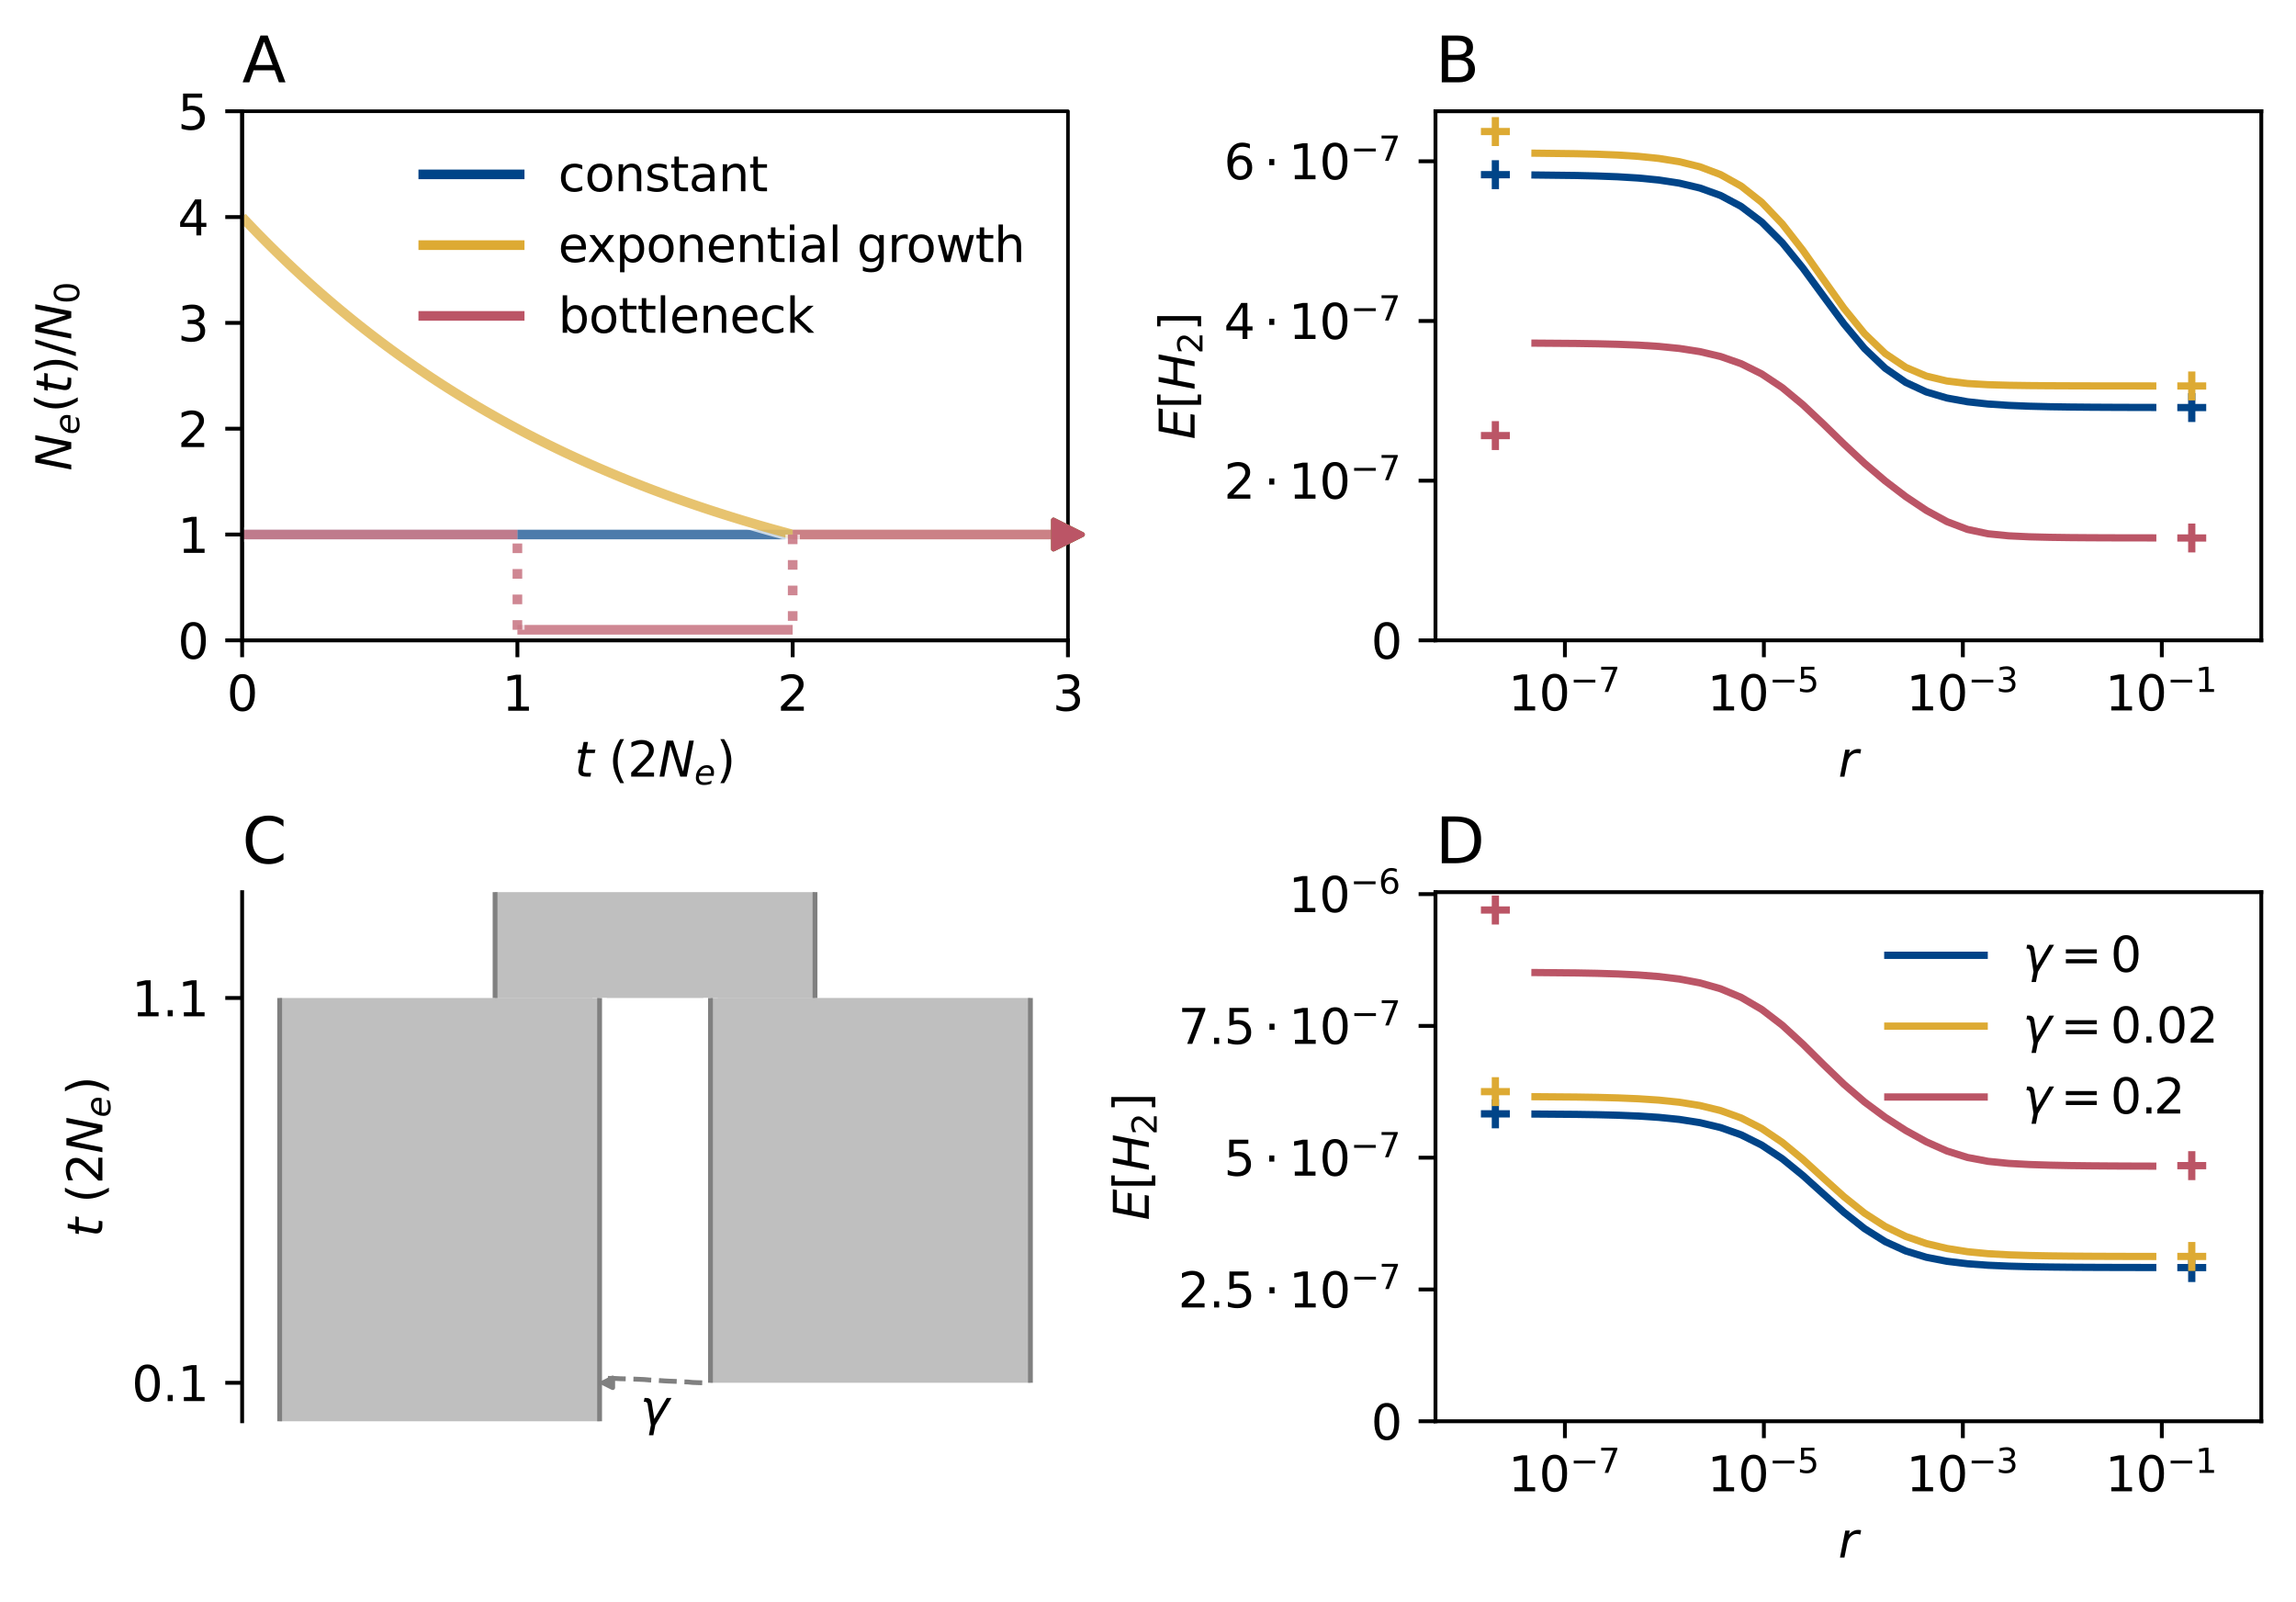 <?xml version="1.0" encoding="utf-8" standalone="no"?>
<!DOCTYPE svg PUBLIC "-//W3C//DTD SVG 1.1//EN"
  "http://www.w3.org/Graphics/SVG/1.1/DTD/svg11.dtd">
<svg xmlns:xlink="http://www.w3.org/1999/xlink" width="476.4pt" height="332.4pt" viewBox="0 0 476.4 332.4" xmlns="http://www.w3.org/2000/svg" version="1.1">
 <defs>
  <style type="text/css">*{stroke-linejoin: round; stroke-linecap: butt}</style>
 </defs>
 <g id="figure_1">
  <g id="patch_1">
   <path d="M 0 332.4 
L 476.4 332.4 
L 476.4 0 
L 0 0 
z
" style="fill: #ffffff"/>
  </g>
  <g id="axes_1">
   <g id="patch_2">
    <path d="M 50.241 132.843 
L 221.59 132.843 
L 221.59 23.078 
L 50.241 23.078 
z
" style="fill: #ffffff; stroke: #000000; stroke-width: 0.75; stroke-linejoin: miter"/>
   </g>
   <g id="matplotlib.axis_1">
    <g id="xtick_1">
     <g id="line2d_1">
      <defs>
       <path id="mab6d7ba34b" d="M 0 0 
L 0 3.5 
" style="stroke: #000000; stroke-width: 0.8"/>
      </defs>
      <g>
       <use xlink:href="#mab6d7ba34b" x="50.241" y="132.843" style="stroke: #000000; stroke-width: 0.8"/>
      </g>
     </g>
     <g id="text_1">
      <!-- 0 -->
      <g transform="translate(47.059 147.442) scale(0.1 -0.1)">
       <defs>
        <path id="DejaVuSans-30" d="M 2034 4250 
Q 1547 4250 1301 3770 
Q 1056 3291 1056 2328 
Q 1056 1369 1301 889 
Q 1547 409 2034 409 
Q 2525 409 2770 889 
Q 3016 1369 3016 2328 
Q 3016 3291 2770 3770 
Q 2525 4250 2034 4250 
z
M 2034 4750 
Q 2819 4750 3233 4129 
Q 3647 3509 3647 2328 
Q 3647 1150 3233 529 
Q 2819 -91 2034 -91 
Q 1250 -91 836 529 
Q 422 1150 422 2328 
Q 422 3509 836 4129 
Q 1250 4750 2034 4750 
z
" transform="scale(0.016)"/>
       </defs>
       <use xlink:href="#DejaVuSans-30"/>
      </g>
     </g>
    </g>
    <g id="xtick_2">
     <g id="line2d_2">
      <g>
       <use xlink:href="#mab6d7ba34b" x="107.357" y="132.843" style="stroke: #000000; stroke-width: 0.8"/>
      </g>
     </g>
     <g id="text_2">
      <!-- 1 -->
      <g transform="translate(104.176 147.442) scale(0.1 -0.1)">
       <defs>
        <path id="DejaVuSans-31" d="M 794 531 
L 1825 531 
L 1825 4091 
L 703 3866 
L 703 4441 
L 1819 4666 
L 2450 4666 
L 2450 531 
L 3481 531 
L 3481 0 
L 794 0 
L 794 531 
z
" transform="scale(0.016)"/>
       </defs>
       <use xlink:href="#DejaVuSans-31"/>
      </g>
     </g>
    </g>
    <g id="xtick_3">
     <g id="line2d_3">
      <g>
       <use xlink:href="#mab6d7ba34b" x="164.474" y="132.843" style="stroke: #000000; stroke-width: 0.8"/>
      </g>
     </g>
     <g id="text_3">
      <!-- 2 -->
      <g transform="translate(161.292 147.442) scale(0.1 -0.1)">
       <defs>
        <path id="DejaVuSans-32" d="M 1228 531 
L 3431 531 
L 3431 0 
L 469 0 
L 469 531 
Q 828 903 1448 1529 
Q 2069 2156 2228 2338 
Q 2531 2678 2651 2914 
Q 2772 3150 2772 3378 
Q 2772 3750 2511 3984 
Q 2250 4219 1831 4219 
Q 1534 4219 1204 4116 
Q 875 4013 500 3803 
L 500 4441 
Q 881 4594 1212 4672 
Q 1544 4750 1819 4750 
Q 2544 4750 2975 4387 
Q 3406 4025 3406 3419 
Q 3406 3131 3298 2873 
Q 3191 2616 2906 2266 
Q 2828 2175 2409 1742 
Q 1991 1309 1228 531 
z
" transform="scale(0.016)"/>
       </defs>
       <use xlink:href="#DejaVuSans-32"/>
      </g>
     </g>
    </g>
    <g id="xtick_4">
     <g id="line2d_4">
      <g>
       <use xlink:href="#mab6d7ba34b" x="221.59" y="132.843" style="stroke: #000000; stroke-width: 0.8"/>
      </g>
     </g>
     <g id="text_4">
      <!-- 3 -->
      <g transform="translate(218.409 147.442) scale(0.1 -0.1)">
       <defs>
        <path id="DejaVuSans-33" d="M 2597 2516 
Q 3050 2419 3304 2112 
Q 3559 1806 3559 1356 
Q 3559 666 3084 287 
Q 2609 -91 1734 -91 
Q 1441 -91 1130 -33 
Q 819 25 488 141 
L 488 750 
Q 750 597 1062 519 
Q 1375 441 1716 441 
Q 2309 441 2620 675 
Q 2931 909 2931 1356 
Q 2931 1769 2642 2001 
Q 2353 2234 1838 2234 
L 1294 2234 
L 1294 2753 
L 1863 2753 
Q 2328 2753 2575 2939 
Q 2822 3125 2822 3475 
Q 2822 3834 2567 4026 
Q 2313 4219 1838 4219 
Q 1578 4219 1281 4162 
Q 984 4106 628 3988 
L 628 4550 
Q 988 4650 1302 4700 
Q 1616 4750 1894 4750 
Q 2613 4750 3031 4423 
Q 3450 4097 3450 3541 
Q 3450 3153 3228 2886 
Q 3006 2619 2597 2516 
z
" transform="scale(0.016)"/>
       </defs>
       <use xlink:href="#DejaVuSans-33"/>
      </g>
     </g>
    </g>
    <g id="text_5">
     <!-- $t$ ($2N_e$) -->
     <g transform="translate(119.215 161.12) scale(0.1 -0.1)">
      <defs>
       <path id="DejaVuSans-Oblique-74" d="M 2706 3500 
L 2619 3053 
L 1472 3053 
L 1100 1153 
Q 1081 1047 1072 975 
Q 1063 903 1063 863 
Q 1063 663 1183 572 
Q 1303 481 1569 481 
L 2150 481 
L 2053 0 
L 1503 0 
Q 991 0 739 200 
Q 488 400 488 806 
Q 488 878 497 964 
Q 506 1050 525 1153 
L 897 3053 
L 409 3053 
L 500 3500 
L 978 3500 
L 1172 4494 
L 1747 4494 
L 1556 3500 
L 2706 3500 
z
" transform="scale(0.016)"/>
       <path id="DejaVuSans-20" transform="scale(0.016)"/>
       <path id="DejaVuSans-28" d="M 1984 4856 
Q 1566 4138 1362 3434 
Q 1159 2731 1159 2009 
Q 1159 1288 1364 580 
Q 1569 -128 1984 -844 
L 1484 -844 
Q 1016 -109 783 600 
Q 550 1309 550 2009 
Q 550 2706 781 3412 
Q 1013 4119 1484 4856 
L 1984 4856 
z
" transform="scale(0.016)"/>
       <path id="DejaVuSans-Oblique-4e" d="M 1081 4666 
L 1931 4666 
L 3219 666 
L 4000 4666 
L 4616 4666 
L 3706 0 
L 2853 0 
L 1569 4025 
L 788 0 
L 172 0 
L 1081 4666 
z
" transform="scale(0.016)"/>
       <path id="DejaVuSans-Oblique-65" d="M 3078 2063 
Q 3088 2113 3092 2166 
Q 3097 2219 3097 2272 
Q 3097 2653 2873 2875 
Q 2650 3097 2266 3097 
Q 1838 3097 1509 2826 
Q 1181 2556 1013 2059 
L 3078 2063 
z
M 3578 1613 
L 903 1613 
Q 884 1494 878 1425 
Q 872 1356 872 1306 
Q 872 872 1139 634 
Q 1406 397 1894 397 
Q 2269 397 2603 481 
Q 2938 566 3225 728 
L 3116 159 
Q 2806 34 2476 -28 
Q 2147 -91 1806 -91 
Q 1078 -91 686 257 
Q 294 606 294 1247 
Q 294 1794 489 2264 
Q 684 2734 1063 3103 
Q 1306 3334 1642 3459 
Q 1978 3584 2356 3584 
Q 2950 3584 3301 3228 
Q 3653 2872 3653 2272 
Q 3653 2128 3634 1964 
Q 3616 1800 3578 1613 
z
" transform="scale(0.016)"/>
       <path id="DejaVuSans-29" d="M 513 4856 
L 1013 4856 
Q 1481 4119 1714 3412 
Q 1947 2706 1947 2009 
Q 1947 1309 1714 600 
Q 1481 -109 1013 -844 
L 513 -844 
Q 928 -128 1133 580 
Q 1338 1288 1338 2009 
Q 1338 2731 1133 3434 
Q 928 4138 513 4856 
z
" transform="scale(0.016)"/>
      </defs>
      <use xlink:href="#DejaVuSans-Oblique-74" transform="translate(0 0.125)"/>
      <use xlink:href="#DejaVuSans-20" transform="translate(39.209 0.125)"/>
      <use xlink:href="#DejaVuSans-28" transform="translate(70.996 0.125)"/>
      <use xlink:href="#DejaVuSans-32" transform="translate(110.01 0.125)"/>
      <use xlink:href="#DejaVuSans-Oblique-4e" transform="translate(173.633 0.125)"/>
      <use xlink:href="#DejaVuSans-Oblique-65" transform="translate(248.438 -16.281) scale(0.7)"/>
      <use xlink:href="#DejaVuSans-29" transform="translate(294.238 0.125)"/>
     </g>
    </g>
   </g>
   <g id="matplotlib.axis_2">
    <g id="ytick_1">
     <g id="line2d_5">
      <defs>
       <path id="m3b105b441b" d="M 0 0 
L -3.5 0 
" style="stroke: #000000; stroke-width: 0.8"/>
      </defs>
      <g>
       <use xlink:href="#m3b105b441b" x="50.241" y="132.843" style="stroke: #000000; stroke-width: 0.8"/>
      </g>
     </g>
     <g id="text_6">
      <!-- 0 -->
      <g transform="translate(36.878 136.642) scale(0.1 -0.1)">
       <use xlink:href="#DejaVuSans-30"/>
      </g>
     </g>
    </g>
    <g id="ytick_2">
     <g id="line2d_6">
      <g>
       <use xlink:href="#m3b105b441b" x="50.241" y="110.89" style="stroke: #000000; stroke-width: 0.8"/>
      </g>
     </g>
     <g id="text_7">
      <!-- 1 -->
      <g transform="translate(36.878 114.689) scale(0.1 -0.1)">
       <use xlink:href="#DejaVuSans-31"/>
      </g>
     </g>
    </g>
    <g id="ytick_3">
     <g id="line2d_7">
      <g>
       <use xlink:href="#m3b105b441b" x="50.241" y="88.937" style="stroke: #000000; stroke-width: 0.8"/>
      </g>
     </g>
     <g id="text_8">
      <!-- 2 -->
      <g transform="translate(36.878 92.736) scale(0.1 -0.1)">
       <use xlink:href="#DejaVuSans-32"/>
      </g>
     </g>
    </g>
    <g id="ytick_4">
     <g id="line2d_8">
      <g>
       <use xlink:href="#m3b105b441b" x="50.241" y="66.984" style="stroke: #000000; stroke-width: 0.8"/>
      </g>
     </g>
     <g id="text_9">
      <!-- 3 -->
      <g transform="translate(36.878 70.783) scale(0.1 -0.1)">
       <use xlink:href="#DejaVuSans-33"/>
      </g>
     </g>
    </g>
    <g id="ytick_5">
     <g id="line2d_9">
      <g>
       <use xlink:href="#m3b105b441b" x="50.241" y="45.031" style="stroke: #000000; stroke-width: 0.8"/>
      </g>
     </g>
     <g id="text_10">
      <!-- 4 -->
      <g transform="translate(36.878 48.83) scale(0.1 -0.1)">
       <defs>
        <path id="DejaVuSans-34" d="M 2419 4116 
L 825 1625 
L 2419 1625 
L 2419 4116 
z
M 2253 4666 
L 3047 4666 
L 3047 1625 
L 3713 1625 
L 3713 1100 
L 3047 1100 
L 3047 0 
L 2419 0 
L 2419 1100 
L 313 1100 
L 313 1709 
L 2253 4666 
z
" transform="scale(0.016)"/>
       </defs>
       <use xlink:href="#DejaVuSans-34"/>
      </g>
     </g>
    </g>
    <g id="ytick_6">
     <g id="line2d_10">
      <g>
       <use xlink:href="#m3b105b441b" x="50.241" y="23.078" style="stroke: #000000; stroke-width: 0.8"/>
      </g>
     </g>
     <g id="text_11">
      <!-- 5 -->
      <g transform="translate(36.878 26.877) scale(0.1 -0.1)">
       <defs>
        <path id="DejaVuSans-35" d="M 691 4666 
L 3169 4666 
L 3169 4134 
L 1269 4134 
L 1269 2991 
Q 1406 3038 1543 3061 
Q 1681 3084 1819 3084 
Q 2600 3084 3056 2656 
Q 3513 2228 3513 1497 
Q 3513 744 3044 326 
Q 2575 -91 1722 -91 
Q 1428 -91 1123 -41 
Q 819 9 494 109 
L 494 744 
Q 775 591 1075 516 
Q 1375 441 1709 441 
Q 2250 441 2565 725 
Q 2881 1009 2881 1497 
Q 2881 1984 2565 2268 
Q 2250 2553 1709 2553 
Q 1456 2553 1204 2497 
Q 953 2441 691 2322 
L 691 4666 
z
" transform="scale(0.016)"/>
       </defs>
       <use xlink:href="#DejaVuSans-35"/>
      </g>
     </g>
    </g>
    <g id="text_12">
     <!-- $N_e(t)/N_0$ -->
     <g transform="translate(14.798 97.661) rotate(-90) scale(0.1 -0.1)">
      <defs>
       <path id="DejaVuSans-2f" d="M 1625 4666 
L 2156 4666 
L 531 -594 
L 0 -594 
L 1625 4666 
z
" transform="scale(0.016)"/>
      </defs>
      <use xlink:href="#DejaVuSans-Oblique-4e" transform="translate(0 0.125)"/>
      <use xlink:href="#DejaVuSans-Oblique-65" transform="translate(74.805 -16.281) scale(0.7)"/>
      <use xlink:href="#DejaVuSans-28" transform="translate(120.605 0.125)"/>
      <use xlink:href="#DejaVuSans-Oblique-74" transform="translate(159.619 0.125)"/>
      <use xlink:href="#DejaVuSans-29" transform="translate(198.828 0.125)"/>
      <use xlink:href="#DejaVuSans-2f" transform="translate(237.842 0.125)"/>
      <use xlink:href="#DejaVuSans-Oblique-4e" transform="translate(271.533 0.125)"/>
      <use xlink:href="#DejaVuSans-30" transform="translate(346.338 -16.281) scale(0.7)"/>
     </g>
    </g>
   </g>
   <g id="text_13">
    <!-- A -->
    <g transform="translate(50.241 17.078) scale(0.13 -0.13)">
     <defs>
      <path id="DejaVuSans-41" d="M 2188 4044 
L 1331 1722 
L 3047 1722 
L 2188 4044 
z
M 1831 4666 
L 2547 4666 
L 4325 0 
L 3669 0 
L 3244 1197 
L 1141 1197 
L 716 0 
L 50 0 
L 1831 4666 
z
" transform="scale(0.016)"/>
     </defs>
     <use xlink:href="#DejaVuSans-41"/>
    </g>
   </g>
   <g id="legend_1">
    <g id="patch_3">
     <path d="M 85.826 75.112 
L 214.59 75.112 
Q 216.59 75.112 216.59 73.112 
L 216.59 30.078 
Q 216.59 28.078 214.59 28.078 
L 85.826 28.078 
Q 83.826 28.078 83.826 30.078 
L 83.826 73.112 
Q 83.826 75.112 85.826 75.112 
L 85.826 75.112 
z
" style="fill: none; opacity: 0"/>
    </g>
    <g id="line2d_11">
     <path d="M 87.826 36.176 
L 97.826 36.176 
L 107.826 36.176 
" style="fill: none; stroke: #004488; stroke-width: 2; stroke-linecap: square"/>
    </g>
    <g id="text_14">
     <!-- constant -->
     <g transform="translate(115.826 39.676) scale(0.1 -0.1)">
      <defs>
       <path id="DejaVuSans-63" d="M 3122 3366 
L 3122 2828 
Q 2878 2963 2633 3030 
Q 2388 3097 2138 3097 
Q 1578 3097 1268 2742 
Q 959 2388 959 1747 
Q 959 1106 1268 751 
Q 1578 397 2138 397 
Q 2388 397 2633 464 
Q 2878 531 3122 666 
L 3122 134 
Q 2881 22 2623 -34 
Q 2366 -91 2075 -91 
Q 1284 -91 818 406 
Q 353 903 353 1747 
Q 353 2603 823 3093 
Q 1294 3584 2113 3584 
Q 2378 3584 2631 3529 
Q 2884 3475 3122 3366 
z
" transform="scale(0.016)"/>
       <path id="DejaVuSans-6f" d="M 1959 3097 
Q 1497 3097 1228 2736 
Q 959 2375 959 1747 
Q 959 1119 1226 758 
Q 1494 397 1959 397 
Q 2419 397 2687 759 
Q 2956 1122 2956 1747 
Q 2956 2369 2687 2733 
Q 2419 3097 1959 3097 
z
M 1959 3584 
Q 2709 3584 3137 3096 
Q 3566 2609 3566 1747 
Q 3566 888 3137 398 
Q 2709 -91 1959 -91 
Q 1206 -91 779 398 
Q 353 888 353 1747 
Q 353 2609 779 3096 
Q 1206 3584 1959 3584 
z
" transform="scale(0.016)"/>
       <path id="DejaVuSans-6e" d="M 3513 2113 
L 3513 0 
L 2938 0 
L 2938 2094 
Q 2938 2591 2744 2837 
Q 2550 3084 2163 3084 
Q 1697 3084 1428 2787 
Q 1159 2491 1159 1978 
L 1159 0 
L 581 0 
L 581 3500 
L 1159 3500 
L 1159 2956 
Q 1366 3272 1645 3428 
Q 1925 3584 2291 3584 
Q 2894 3584 3203 3211 
Q 3513 2838 3513 2113 
z
" transform="scale(0.016)"/>
       <path id="DejaVuSans-73" d="M 2834 3397 
L 2834 2853 
Q 2591 2978 2328 3040 
Q 2066 3103 1784 3103 
Q 1356 3103 1142 2972 
Q 928 2841 928 2578 
Q 928 2378 1081 2264 
Q 1234 2150 1697 2047 
L 1894 2003 
Q 2506 1872 2764 1633 
Q 3022 1394 3022 966 
Q 3022 478 2636 193 
Q 2250 -91 1575 -91 
Q 1294 -91 989 -36 
Q 684 19 347 128 
L 347 722 
Q 666 556 975 473 
Q 1284 391 1588 391 
Q 1994 391 2212 530 
Q 2431 669 2431 922 
Q 2431 1156 2273 1281 
Q 2116 1406 1581 1522 
L 1381 1569 
Q 847 1681 609 1914 
Q 372 2147 372 2553 
Q 372 3047 722 3315 
Q 1072 3584 1716 3584 
Q 2034 3584 2315 3537 
Q 2597 3491 2834 3397 
z
" transform="scale(0.016)"/>
       <path id="DejaVuSans-74" d="M 1172 4494 
L 1172 3500 
L 2356 3500 
L 2356 3053 
L 1172 3053 
L 1172 1153 
Q 1172 725 1289 603 
Q 1406 481 1766 481 
L 2356 481 
L 2356 0 
L 1766 0 
Q 1100 0 847 248 
Q 594 497 594 1153 
L 594 3053 
L 172 3053 
L 172 3500 
L 594 3500 
L 594 4494 
L 1172 4494 
z
" transform="scale(0.016)"/>
       <path id="DejaVuSans-61" d="M 2194 1759 
Q 1497 1759 1228 1600 
Q 959 1441 959 1056 
Q 959 750 1161 570 
Q 1363 391 1709 391 
Q 2188 391 2477 730 
Q 2766 1069 2766 1631 
L 2766 1759 
L 2194 1759 
z
M 3341 1997 
L 3341 0 
L 2766 0 
L 2766 531 
Q 2569 213 2275 61 
Q 1981 -91 1556 -91 
Q 1019 -91 701 211 
Q 384 513 384 1019 
Q 384 1609 779 1909 
Q 1175 2209 1959 2209 
L 2766 2209 
L 2766 2266 
Q 2766 2663 2505 2880 
Q 2244 3097 1772 3097 
Q 1472 3097 1187 3025 
Q 903 2953 641 2809 
L 641 3341 
Q 956 3463 1253 3523 
Q 1550 3584 1831 3584 
Q 2591 3584 2966 3190 
Q 3341 2797 3341 1997 
z
" transform="scale(0.016)"/>
      </defs>
      <use xlink:href="#DejaVuSans-63"/>
      <use xlink:href="#DejaVuSans-6f" x="54.98"/>
      <use xlink:href="#DejaVuSans-6e" x="116.162"/>
      <use xlink:href="#DejaVuSans-73" x="179.541"/>
      <use xlink:href="#DejaVuSans-74" x="231.641"/>
      <use xlink:href="#DejaVuSans-61" x="270.85"/>
      <use xlink:href="#DejaVuSans-6e" x="332.129"/>
      <use xlink:href="#DejaVuSans-74" x="395.508"/>
     </g>
    </g>
    <g id="line2d_12">
     <path d="M 87.826 50.855 
L 97.826 50.855 
L 107.826 50.855 
" style="fill: none; stroke: #ddaa33; stroke-width: 2; stroke-linecap: square"/>
    </g>
    <g id="text_15">
     <!-- exponential growth -->
     <g transform="translate(115.826 54.355) scale(0.1 -0.1)">
      <defs>
       <path id="DejaVuSans-65" d="M 3597 1894 
L 3597 1613 
L 953 1613 
Q 991 1019 1311 708 
Q 1631 397 2203 397 
Q 2534 397 2845 478 
Q 3156 559 3463 722 
L 3463 178 
Q 3153 47 2828 -22 
Q 2503 -91 2169 -91 
Q 1331 -91 842 396 
Q 353 884 353 1716 
Q 353 2575 817 3079 
Q 1281 3584 2069 3584 
Q 2775 3584 3186 3129 
Q 3597 2675 3597 1894 
z
M 3022 2063 
Q 3016 2534 2758 2815 
Q 2500 3097 2075 3097 
Q 1594 3097 1305 2825 
Q 1016 2553 972 2059 
L 3022 2063 
z
" transform="scale(0.016)"/>
       <path id="DejaVuSans-78" d="M 3513 3500 
L 2247 1797 
L 3578 0 
L 2900 0 
L 1881 1375 
L 863 0 
L 184 0 
L 1544 1831 
L 300 3500 
L 978 3500 
L 1906 2253 
L 2834 3500 
L 3513 3500 
z
" transform="scale(0.016)"/>
       <path id="DejaVuSans-70" d="M 1159 525 
L 1159 -1331 
L 581 -1331 
L 581 3500 
L 1159 3500 
L 1159 2969 
Q 1341 3281 1617 3432 
Q 1894 3584 2278 3584 
Q 2916 3584 3314 3078 
Q 3713 2572 3713 1747 
Q 3713 922 3314 415 
Q 2916 -91 2278 -91 
Q 1894 -91 1617 61 
Q 1341 213 1159 525 
z
M 3116 1747 
Q 3116 2381 2855 2742 
Q 2594 3103 2138 3103 
Q 1681 3103 1420 2742 
Q 1159 2381 1159 1747 
Q 1159 1113 1420 752 
Q 1681 391 2138 391 
Q 2594 391 2855 752 
Q 3116 1113 3116 1747 
z
" transform="scale(0.016)"/>
       <path id="DejaVuSans-69" d="M 603 3500 
L 1178 3500 
L 1178 0 
L 603 0 
L 603 3500 
z
M 603 4863 
L 1178 4863 
L 1178 4134 
L 603 4134 
L 603 4863 
z
" transform="scale(0.016)"/>
       <path id="DejaVuSans-6c" d="M 603 4863 
L 1178 4863 
L 1178 0 
L 603 0 
L 603 4863 
z
" transform="scale(0.016)"/>
       <path id="DejaVuSans-67" d="M 2906 1791 
Q 2906 2416 2648 2759 
Q 2391 3103 1925 3103 
Q 1463 3103 1205 2759 
Q 947 2416 947 1791 
Q 947 1169 1205 825 
Q 1463 481 1925 481 
Q 2391 481 2648 825 
Q 2906 1169 2906 1791 
z
M 3481 434 
Q 3481 -459 3084 -895 
Q 2688 -1331 1869 -1331 
Q 1566 -1331 1297 -1286 
Q 1028 -1241 775 -1147 
L 775 -588 
Q 1028 -725 1275 -790 
Q 1522 -856 1778 -856 
Q 2344 -856 2625 -561 
Q 2906 -266 2906 331 
L 2906 616 
Q 2728 306 2450 153 
Q 2172 0 1784 0 
Q 1141 0 747 490 
Q 353 981 353 1791 
Q 353 2603 747 3093 
Q 1141 3584 1784 3584 
Q 2172 3584 2450 3431 
Q 2728 3278 2906 2969 
L 2906 3500 
L 3481 3500 
L 3481 434 
z
" transform="scale(0.016)"/>
       <path id="DejaVuSans-72" d="M 2631 2963 
Q 2534 3019 2420 3045 
Q 2306 3072 2169 3072 
Q 1681 3072 1420 2755 
Q 1159 2438 1159 1844 
L 1159 0 
L 581 0 
L 581 3500 
L 1159 3500 
L 1159 2956 
Q 1341 3275 1631 3429 
Q 1922 3584 2338 3584 
Q 2397 3584 2469 3576 
Q 2541 3569 2628 3553 
L 2631 2963 
z
" transform="scale(0.016)"/>
       <path id="DejaVuSans-77" d="M 269 3500 
L 844 3500 
L 1563 769 
L 2278 3500 
L 2956 3500 
L 3675 769 
L 4391 3500 
L 4966 3500 
L 4050 0 
L 3372 0 
L 2619 2869 
L 1863 0 
L 1184 0 
L 269 3500 
z
" transform="scale(0.016)"/>
       <path id="DejaVuSans-68" d="M 3513 2113 
L 3513 0 
L 2938 0 
L 2938 2094 
Q 2938 2591 2744 2837 
Q 2550 3084 2163 3084 
Q 1697 3084 1428 2787 
Q 1159 2491 1159 1978 
L 1159 0 
L 581 0 
L 581 4863 
L 1159 4863 
L 1159 2956 
Q 1366 3272 1645 3428 
Q 1925 3584 2291 3584 
Q 2894 3584 3203 3211 
Q 3513 2838 3513 2113 
z
" transform="scale(0.016)"/>
      </defs>
      <use xlink:href="#DejaVuSans-65"/>
      <use xlink:href="#DejaVuSans-78" x="59.773"/>
      <use xlink:href="#DejaVuSans-70" x="118.953"/>
      <use xlink:href="#DejaVuSans-6f" x="182.43"/>
      <use xlink:href="#DejaVuSans-6e" x="243.611"/>
      <use xlink:href="#DejaVuSans-65" x="306.99"/>
      <use xlink:href="#DejaVuSans-6e" x="368.514"/>
      <use xlink:href="#DejaVuSans-74" x="431.893"/>
      <use xlink:href="#DejaVuSans-69" x="471.102"/>
      <use xlink:href="#DejaVuSans-61" x="498.885"/>
      <use xlink:href="#DejaVuSans-6c" x="560.164"/>
      <use xlink:href="#DejaVuSans-20" x="587.947"/>
      <use xlink:href="#DejaVuSans-67" x="619.734"/>
      <use xlink:href="#DejaVuSans-72" x="683.211"/>
      <use xlink:href="#DejaVuSans-6f" x="722.074"/>
      <use xlink:href="#DejaVuSans-77" x="783.256"/>
      <use xlink:href="#DejaVuSans-74" x="865.043"/>
      <use xlink:href="#DejaVuSans-68" x="904.252"/>
     </g>
    </g>
    <g id="line2d_13">
     <path d="M 87.826 65.533 
L 97.826 65.533 
L 107.826 65.533 
" style="fill: none; stroke: #bb5566; stroke-width: 2; stroke-linecap: square"/>
    </g>
    <g id="text_16">
     <!-- bottleneck -->
     <g transform="translate(115.826 69.033) scale(0.1 -0.1)">
      <defs>
       <path id="DejaVuSans-62" d="M 3116 1747 
Q 3116 2381 2855 2742 
Q 2594 3103 2138 3103 
Q 1681 3103 1420 2742 
Q 1159 2381 1159 1747 
Q 1159 1113 1420 752 
Q 1681 391 2138 391 
Q 2594 391 2855 752 
Q 3116 1113 3116 1747 
z
M 1159 2969 
Q 1341 3281 1617 3432 
Q 1894 3584 2278 3584 
Q 2916 3584 3314 3078 
Q 3713 2572 3713 1747 
Q 3713 922 3314 415 
Q 2916 -91 2278 -91 
Q 1894 -91 1617 61 
Q 1341 213 1159 525 
L 1159 0 
L 581 0 
L 581 4863 
L 1159 4863 
L 1159 2969 
z
" transform="scale(0.016)"/>
       <path id="DejaVuSans-6b" d="M 581 4863 
L 1159 4863 
L 1159 1991 
L 2875 3500 
L 3609 3500 
L 1753 1863 
L 3688 0 
L 2938 0 
L 1159 1709 
L 1159 0 
L 581 0 
L 581 4863 
z
" transform="scale(0.016)"/>
      </defs>
      <use xlink:href="#DejaVuSans-62"/>
      <use xlink:href="#DejaVuSans-6f" x="63.477"/>
      <use xlink:href="#DejaVuSans-74" x="124.658"/>
      <use xlink:href="#DejaVuSans-74" x="163.867"/>
      <use xlink:href="#DejaVuSans-6c" x="203.076"/>
      <use xlink:href="#DejaVuSans-65" x="230.859"/>
      <use xlink:href="#DejaVuSans-6e" x="292.383"/>
      <use xlink:href="#DejaVuSans-65" x="355.762"/>
      <use xlink:href="#DejaVuSans-63" x="417.285"/>
      <use xlink:href="#DejaVuSans-6b" x="472.266"/>
     </g>
    </g>
   </g>
   <g id="patch_4">
    <path d="M 221.59 110.89 
L 221.59 110.89 
L 221.59 110.89 
L 50.241 110.89 
" clip-path="url(#pb11141e783)" style="fill: none; opacity: 0.7; stroke: #ffffff; stroke-width: 3; stroke-linejoin: miter"/>
    <path d="M 221.59 110.89 
L 221.59 110.89 
L 221.59 110.89 
L 50.241 110.89 
" clip-path="url(#pb11141e783)" style="fill: none; opacity: 0.7; stroke: #004488; stroke-width: 2; stroke-linejoin: miter"/>
    <g id="patch_5">
     <path d="M 221.59 110.89 
L 221.59 110.89 
L 221.59 110.89 
L 164.474 110.89 
L 164.474 110.89 
L 163.32 110.581 
L 162.166 110.267 
L 161.012 109.948 
L 159.858 109.625 
L 158.704 109.298 
L 157.55 108.966 
L 156.397 108.629 
L 155.243 108.288 
L 154.089 107.942 
L 152.935 107.59 
L 151.781 107.234 
L 150.627 106.873 
L 149.473 106.507 
L 148.319 106.136 
L 147.166 105.759 
L 146.012 105.377 
L 144.858 104.99 
L 143.704 104.597 
L 142.55 104.199 
L 141.396 103.795 
L 140.242 103.385 
L 139.089 102.97 
L 137.935 102.549 
L 136.781 102.121 
L 135.627 101.688 
L 134.473 101.249 
L 133.319 100.803 
L 132.165 100.351 
L 131.011 99.893 
L 129.858 99.429 
L 128.704 98.957 
L 127.55 98.48 
L 126.396 97.995 
L 125.242 97.504 
L 124.088 97.005 
L 122.934 96.5 
L 121.78 95.987 
L 120.627 95.468 
L 119.473 94.941 
L 118.319 94.406 
L 117.165 93.864 
L 116.011 93.314 
L 114.857 92.757 
L 113.703 92.192 
L 112.55 91.618 
L 111.396 91.037 
L 110.242 90.448 
L 109.088 89.85 
L 107.934 89.243 
L 106.78 88.629 
L 105.626 88.005 
L 104.472 87.373 
L 103.319 86.732 
L 102.165 86.081 
L 101.011 85.422 
L 99.857 84.753 
L 98.703 84.075 
L 97.549 83.387 
L 96.395 82.69 
L 95.242 81.983 
L 94.088 81.266 
L 92.934 80.538 
L 91.78 79.801 
L 90.626 79.053 
L 89.472 78.294 
L 88.318 77.525 
L 87.164 76.745 
L 86.011 75.954 
L 84.857 75.152 
L 83.703 74.338 
L 82.549 73.513 
L 81.395 72.676 
L 80.241 71.828 
L 79.087 70.968 
L 77.933 70.095 
L 76.78 69.21 
L 75.626 68.313 
L 74.472 67.403 
L 73.318 66.48 
L 72.164 65.544 
L 71.01 64.595 
L 69.856 63.633 
L 68.703 62.657 
L 67.549 61.667 
L 66.395 60.664 
L 65.241 59.646 
L 64.087 58.614 
L 62.933 57.567 
L 61.779 56.505 
L 60.625 55.429 
L 59.472 54.337 
L 58.318 53.23 
L 57.164 52.107 
L 56.01 50.969 
L 54.856 49.814 
L 53.702 48.644 
L 52.548 47.456 
L 51.394 46.252 
L 50.241 45.031 
" clip-path="url(#pb11141e783)" style="fill: none; opacity: 0.7; stroke: #ffffff; stroke-width: 3; stroke-linejoin: miter"/>
     <path d="M 221.59 110.89 
L 221.59 110.89 
L 221.59 110.89 
L 164.474 110.89 
L 164.474 110.89 
L 163.32 110.581 
L 162.166 110.267 
L 161.012 109.948 
L 159.858 109.625 
L 158.704 109.298 
L 157.55 108.966 
L 156.397 108.629 
L 155.243 108.288 
L 154.089 107.942 
L 152.935 107.59 
L 151.781 107.234 
L 150.627 106.873 
L 149.473 106.507 
L 148.319 106.136 
L 147.166 105.759 
L 146.012 105.377 
L 144.858 104.99 
L 143.704 104.597 
L 142.55 104.199 
L 141.396 103.795 
L 140.242 103.385 
L 139.089 102.97 
L 137.935 102.549 
L 136.781 102.121 
L 135.627 101.688 
L 134.473 101.249 
L 133.319 100.803 
L 132.165 100.351 
L 131.011 99.893 
L 129.858 99.429 
L 128.704 98.957 
L 127.55 98.48 
L 126.396 97.995 
L 125.242 97.504 
L 124.088 97.005 
L 122.934 96.5 
L 121.78 95.987 
L 120.627 95.468 
L 119.473 94.941 
L 118.319 94.406 
L 117.165 93.864 
L 116.011 93.314 
L 114.857 92.757 
L 113.703 92.192 
L 112.55 91.618 
L 111.396 91.037 
L 110.242 90.448 
L 109.088 89.85 
L 107.934 89.243 
L 106.78 88.629 
L 105.626 88.005 
L 104.472 87.373 
L 103.319 86.732 
L 102.165 86.081 
L 101.011 85.422 
L 99.857 84.753 
L 98.703 84.075 
L 97.549 83.387 
L 96.395 82.69 
L 95.242 81.983 
L 94.088 81.266 
L 92.934 80.538 
L 91.78 79.801 
L 90.626 79.053 
L 89.472 78.294 
L 88.318 77.525 
L 87.164 76.745 
L 86.011 75.954 
L 84.857 75.152 
L 83.703 74.338 
L 82.549 73.513 
L 81.395 72.676 
L 80.241 71.828 
L 79.087 70.968 
L 77.933 70.095 
L 76.78 69.21 
L 75.626 68.313 
L 74.472 67.403 
L 73.318 66.48 
L 72.164 65.544 
L 71.01 64.595 
L 69.856 63.633 
L 68.703 62.657 
L 67.549 61.667 
L 66.395 60.664 
L 65.241 59.646 
L 64.087 58.614 
L 62.933 57.567 
L 61.779 56.505 
L 60.625 55.429 
L 59.472 54.337 
L 58.318 53.23 
L 57.164 52.107 
L 56.01 50.969 
L 54.856 49.814 
L 53.702 48.644 
L 52.548 47.456 
L 51.394 46.252 
L 50.241 45.031 
" clip-path="url(#pb11141e783)" style="fill: none; opacity: 0.7; stroke: #ddaa33; stroke-width: 2; stroke-linejoin: miter"/>
     <g id="patch_6">
      <path d="M 221.59 110.89 
L 221.59 110.89 
L 221.59 110.89 
L 164.474 110.89 
M 164.474 130.648 
L 107.357 130.648 
M 107.357 110.89 
L 50.241 110.89 
" clip-path="url(#pb11141e783)" style="fill: none; opacity: 0.7; stroke: #ffffff; stroke-width: 3; stroke-linejoin: miter"/>
      <path d="M 221.59 110.89 
L 221.59 110.89 
L 221.59 110.89 
L 164.474 110.89 
M 164.474 130.648 
L 107.357 130.648 
M 107.357 110.89 
L 50.241 110.89 
" clip-path="url(#pb11141e783)" style="fill: none; opacity: 0.7; stroke: #bb5566; stroke-width: 2; stroke-linejoin: miter"/>
      <g id="patch_7">
       <path d="M 164.474 110.89 
L 164.474 130.648 
M 107.357 130.648 
L 107.357 110.89 
" clip-path="url(#pb11141e783)" style="fill: none; opacity: 0.7; stroke-dasharray: 2,3.3; stroke-dashoffset: 0; stroke: #ffffff; stroke-width: 3; stroke-linejoin: miter"/>
       <path d="M 164.474 110.89 
L 164.474 130.648 
M 107.357 130.648 
L 107.357 110.89 
" clip-path="url(#pb11141e783)" style="fill: none; opacity: 0.7; stroke-dasharray: 2,3.3; stroke-dashoffset: 0; stroke: #bb5566; stroke-width: 2; stroke-linejoin: miter"/>
       <g id="line2d_14">
        <defs>
         <path id="m94e7725844" d="M 3 0 
L -3 -3 
L -3 3 
z
" style="stroke: #004488; stroke-linejoin: miter"/>
        </defs>
        <g>
         <use xlink:href="#m94e7725844" x="221.59" y="110.89" style="fill: #004488; stroke: #004488; stroke-linejoin: miter"/>
        </g>
       </g>
       <g id="line2d_15">
        <defs>
         <path id="m3d2b857601" d="M 3 0 
L -3 -3 
L -3 3 
z
" style="stroke: #ddaa33; stroke-linejoin: miter"/>
        </defs>
        <g>
         <use xlink:href="#m3d2b857601" x="221.59" y="110.89" style="fill: #ddaa33; stroke: #ddaa33; stroke-linejoin: miter"/>
        </g>
       </g>
       <g id="line2d_16">
        <defs>
         <path id="mf3a222cc0a" d="M 3 0 
L -3 -3 
L -3 3 
z
" style="stroke: #bb5566; stroke-linejoin: miter"/>
        </defs>
        <g>
         <use xlink:href="#mf3a222cc0a" x="221.59" y="110.89" style="fill: #bb5566; stroke: #bb5566; stroke-linejoin: miter"/>
        </g>
       </g>
       <g id="patch_8">
        <path d="M 50.241 132.843 
L 50.241 23.078 
" style="fill: none; stroke: #000000; stroke-width: 0.8; stroke-linejoin: miter; stroke-linecap: square"/>
       </g>
       <g id="patch_9">
        <path d="M 50.241 132.843 
L 221.59 132.843 
" style="fill: none; stroke: #000000; stroke-width: 0.8; stroke-linejoin: miter; stroke-linecap: square"/>
       </g>
      </g>
      <g id="axes_2">
       <g id="patch_10">
        <path d="M 297.85 132.843 
L 469.2 132.843 
L 469.2 23.078 
L 297.85 23.078 
z
" style="fill: #ffffff"/>
       </g>
       <g id="PathCollection_1">
        <defs>
         <path id="m93be3b51dc" d="M -3 0 
L 3 0 
M 0 3 
L 0 -3 
" style="stroke: #004488; stroke-width: 1.5"/>
        </defs>
        <g clip-path="url(#pfbcc9ea3de)">
         <use xlink:href="#m93be3b51dc" x="310.278" y="36.238" style="fill: #004488; stroke: #004488; stroke-width: 1.5"/>
         <use xlink:href="#m93be3b51dc" x="454.771" y="84.541" style="fill: #004488; stroke: #004488; stroke-width: 1.5"/>
        </g>
       </g>
       <g id="PathCollection_2">
        <defs>
         <path id="m94d0fb7067" d="M -3 0 
L 3 0 
M 0 3 
L 0 -3 
" style="stroke: #ddaa33; stroke-width: 1.5"/>
        </defs>
        <g clip-path="url(#pfbcc9ea3de)">
         <use xlink:href="#m94d0fb7067" x="310.278" y="27.293" style="fill: #ddaa33; stroke: #ddaa33; stroke-width: 1.5"/>
         <use xlink:href="#m94d0fb7067" x="454.771" y="80.068" style="fill: #ddaa33; stroke: #ddaa33; stroke-width: 1.5"/>
        </g>
       </g>
       <g id="PathCollection_3">
        <defs>
         <path id="m4048866579" d="M -3 0 
L 3 0 
M 0 3 
L 0 -3 
" style="stroke: #bb5566; stroke-width: 1.5"/>
        </defs>
        <g clip-path="url(#pfbcc9ea3de)">
         <use xlink:href="#m4048866579" x="310.278" y="90.36" style="fill: #bb5566; stroke: #bb5566; stroke-width: 1.5"/>
         <use xlink:href="#m4048866579" x="454.771" y="111.602" style="fill: #bb5566; stroke: #bb5566; stroke-width: 1.5"/>
        </g>
       </g>
       <g id="matplotlib.axis_3">
        <g id="xtick_5">
         <g id="line2d_17">
          <g>
           <use xlink:href="#mab6d7ba34b" x="324.706" y="132.843" style="stroke: #000000; stroke-width: 0.8"/>
          </g>
         </g>
         <g id="text_17">
          <!-- $\mathdefault{10^{-7}}$ -->
          <g transform="translate(312.956 147.442) scale(0.1 -0.1)">
           <defs>
            <path id="DejaVuSans-2212" d="M 678 2272 
L 4684 2272 
L 4684 1741 
L 678 1741 
L 678 2272 
z
" transform="scale(0.016)"/>
            <path id="DejaVuSans-37" d="M 525 4666 
L 3525 4666 
L 3525 4397 
L 1831 0 
L 1172 0 
L 2766 4134 
L 525 4134 
L 525 4666 
z
" transform="scale(0.016)"/>
           </defs>
           <use xlink:href="#DejaVuSans-31" transform="translate(0 0.684)"/>
           <use xlink:href="#DejaVuSans-30" transform="translate(63.623 0.684)"/>
           <use xlink:href="#DejaVuSans-2212" transform="translate(128.203 38.966) scale(0.7)"/>
           <use xlink:href="#DejaVuSans-37" transform="translate(186.855 38.966) scale(0.7)"/>
          </g>
         </g>
        </g>
        <g id="xtick_6">
         <g id="line2d_18">
          <g>
           <use xlink:href="#mab6d7ba34b" x="365.99" y="132.843" style="stroke: #000000; stroke-width: 0.8"/>
          </g>
         </g>
         <g id="text_18">
          <!-- $\mathdefault{10^{-5}}$ -->
          <g transform="translate(354.24 147.442) scale(0.1 -0.1)">
           <use xlink:href="#DejaVuSans-31" transform="translate(0 0.684)"/>
           <use xlink:href="#DejaVuSans-30" transform="translate(63.623 0.684)"/>
           <use xlink:href="#DejaVuSans-2212" transform="translate(128.203 38.966) scale(0.7)"/>
           <use xlink:href="#DejaVuSans-35" transform="translate(186.855 38.966) scale(0.7)"/>
          </g>
         </g>
        </g>
        <g id="xtick_7">
         <g id="line2d_19">
          <g>
           <use xlink:href="#mab6d7ba34b" x="407.274" y="132.843" style="stroke: #000000; stroke-width: 0.8"/>
          </g>
         </g>
         <g id="text_19">
          <!-- $\mathdefault{10^{-3}}$ -->
          <g transform="translate(395.524 147.442) scale(0.1 -0.1)">
           <use xlink:href="#DejaVuSans-31" transform="translate(0 0.766)"/>
           <use xlink:href="#DejaVuSans-30" transform="translate(63.623 0.766)"/>
           <use xlink:href="#DejaVuSans-2212" transform="translate(128.203 39.047) scale(0.7)"/>
           <use xlink:href="#DejaVuSans-33" transform="translate(186.855 39.047) scale(0.7)"/>
          </g>
         </g>
        </g>
        <g id="xtick_8">
         <g id="line2d_20">
          <g>
           <use xlink:href="#mab6d7ba34b" x="448.558" y="132.843" style="stroke: #000000; stroke-width: 0.8"/>
          </g>
         </g>
         <g id="text_20">
          <!-- $\mathdefault{10^{-1}}$ -->
          <g transform="translate(436.808 147.442) scale(0.1 -0.1)">
           <use xlink:href="#DejaVuSans-31" transform="translate(0 0.684)"/>
           <use xlink:href="#DejaVuSans-30" transform="translate(63.623 0.684)"/>
           <use xlink:href="#DejaVuSans-2212" transform="translate(128.203 38.966) scale(0.7)"/>
           <use xlink:href="#DejaVuSans-31" transform="translate(186.855 38.966) scale(0.7)"/>
          </g>
         </g>
        </g>
        <g id="text_21">
         <!-- $r$ -->
         <g transform="translate(381.425 161.12) scale(0.1 -0.1)">
          <defs>
           <path id="DejaVuSans-Oblique-72" d="M 2853 2969 
Q 2766 3016 2653 3041 
Q 2541 3066 2413 3066 
Q 1953 3066 1609 2717 
Q 1266 2369 1153 1784 
L 800 0 
L 225 0 
L 909 3500 
L 1484 3500 
L 1375 2956 
Q 1603 3259 1920 3421 
Q 2238 3584 2597 3584 
Q 2691 3584 2781 3573 
Q 2872 3563 2963 3538 
L 2853 2969 
z
" transform="scale(0.016)"/>
          </defs>
          <use xlink:href="#DejaVuSans-Oblique-72"/>
         </g>
        </g>
       </g>
       <g id="matplotlib.axis_4">
        <g id="ytick_7">
         <g id="line2d_21">
          <g>
           <use xlink:href="#m3b105b441b" x="297.85" y="132.843" style="stroke: #000000; stroke-width: 0.8"/>
          </g>
         </g>
         <g id="text_22">
          <!-- 0 -->
          <g transform="translate(284.488 136.642) scale(0.1 -0.1)">
           <use xlink:href="#DejaVuSans-30"/>
          </g>
         </g>
        </g>
        <g id="ytick_8">
         <g id="line2d_22">
          <g>
           <use xlink:href="#m3b105b441b" x="297.85" y="99.714" style="stroke: #000000; stroke-width: 0.8"/>
          </g>
         </g>
         <g id="text_23">
          <!-- $2 \cdot 10^{-7}$ -->
          <g transform="translate(253.95 103.513) scale(0.1 -0.1)">
           <defs>
            <path id="DejaVuSans-22c5" d="M 684 2619 
L 1344 2619 
L 1344 1825 
L 684 1825 
L 684 2619 
z
" transform="scale(0.016)"/>
           </defs>
           <use xlink:href="#DejaVuSans-32" transform="translate(0 0.684)"/>
           <use xlink:href="#DejaVuSans-22c5" transform="translate(83.105 0.684)"/>
           <use xlink:href="#DejaVuSans-31" transform="translate(134.375 0.684)"/>
           <use xlink:href="#DejaVuSans-30" transform="translate(197.998 0.684)"/>
           <use xlink:href="#DejaVuSans-2212" transform="translate(262.578 38.966) scale(0.7)"/>
           <use xlink:href="#DejaVuSans-37" transform="translate(321.23 38.966) scale(0.7)"/>
          </g>
         </g>
        </g>
        <g id="ytick_9">
         <g id="line2d_23">
          <g>
           <use xlink:href="#m3b105b441b" x="297.85" y="66.585" style="stroke: #000000; stroke-width: 0.8"/>
          </g>
         </g>
         <g id="text_24">
          <!-- $4 \cdot 10^{-7}$ -->
          <g transform="translate(253.95 70.384) scale(0.1 -0.1)">
           <use xlink:href="#DejaVuSans-34" transform="translate(0 0.684)"/>
           <use xlink:href="#DejaVuSans-22c5" transform="translate(83.105 0.684)"/>
           <use xlink:href="#DejaVuSans-31" transform="translate(134.375 0.684)"/>
           <use xlink:href="#DejaVuSans-30" transform="translate(197.998 0.684)"/>
           <use xlink:href="#DejaVuSans-2212" transform="translate(262.578 38.966) scale(0.7)"/>
           <use xlink:href="#DejaVuSans-37" transform="translate(321.23 38.966) scale(0.7)"/>
          </g>
         </g>
        </g>
        <g id="ytick_10">
         <g id="line2d_24">
          <g>
           <use xlink:href="#m3b105b441b" x="297.85" y="33.456" style="stroke: #000000; stroke-width: 0.8"/>
          </g>
         </g>
         <g id="text_25">
          <!-- $6 \cdot 10^{-7}$ -->
          <g transform="translate(253.95 37.255) scale(0.1 -0.1)">
           <defs>
            <path id="DejaVuSans-36" d="M 2113 2584 
Q 1688 2584 1439 2293 
Q 1191 2003 1191 1497 
Q 1191 994 1439 701 
Q 1688 409 2113 409 
Q 2538 409 2786 701 
Q 3034 994 3034 1497 
Q 3034 2003 2786 2293 
Q 2538 2584 2113 2584 
z
M 3366 4563 
L 3366 3988 
Q 3128 4100 2886 4159 
Q 2644 4219 2406 4219 
Q 1781 4219 1451 3797 
Q 1122 3375 1075 2522 
Q 1259 2794 1537 2939 
Q 1816 3084 2150 3084 
Q 2853 3084 3261 2657 
Q 3669 2231 3669 1497 
Q 3669 778 3244 343 
Q 2819 -91 2113 -91 
Q 1303 -91 875 529 
Q 447 1150 447 2328 
Q 447 3434 972 4092 
Q 1497 4750 2381 4750 
Q 2619 4750 2861 4703 
Q 3103 4656 3366 4563 
z
" transform="scale(0.016)"/>
           </defs>
           <use xlink:href="#DejaVuSans-36" transform="translate(0 0.684)"/>
           <use xlink:href="#DejaVuSans-22c5" transform="translate(83.105 0.684)"/>
           <use xlink:href="#DejaVuSans-31" transform="translate(134.375 0.684)"/>
           <use xlink:href="#DejaVuSans-30" transform="translate(197.998 0.684)"/>
           <use xlink:href="#DejaVuSans-2212" transform="translate(262.578 38.966) scale(0.7)"/>
           <use xlink:href="#DejaVuSans-37" transform="translate(321.23 38.966) scale(0.7)"/>
          </g>
         </g>
        </g>
        <g id="text_26">
         <!-- $E[H_2]$ -->
         <g transform="translate(247.87 91.161) rotate(-90) scale(0.1 -0.1)">
          <defs>
           <path id="DejaVuSans-Oblique-45" d="M 1081 4666 
L 4031 4666 
L 3928 4134 
L 1606 4134 
L 1338 2753 
L 3566 2753 
L 3463 2222 
L 1234 2222 
L 909 531 
L 3284 531 
L 3181 0 
L 172 0 
L 1081 4666 
z
" transform="scale(0.016)"/>
           <path id="DejaVuSans-5b" d="M 550 4863 
L 1875 4863 
L 1875 4416 
L 1125 4416 
L 1125 -397 
L 1875 -397 
L 1875 -844 
L 550 -844 
L 550 4863 
z
" transform="scale(0.016)"/>
           <path id="DejaVuSans-Oblique-48" d="M 1081 4666 
L 1716 4666 
L 1344 2753 
L 3634 2753 
L 4006 4666 
L 4641 4666 
L 3731 0 
L 3097 0 
L 3531 2222 
L 1241 2222 
L 806 0 
L 172 0 
L 1081 4666 
z
" transform="scale(0.016)"/>
           <path id="DejaVuSans-5d" d="M 1947 4863 
L 1947 -844 
L 622 -844 
L 622 -397 
L 1369 -397 
L 1369 4416 
L 622 4416 
L 622 4863 
L 1947 4863 
z
" transform="scale(0.016)"/>
          </defs>
          <use xlink:href="#DejaVuSans-Oblique-45" transform="translate(0 0.016)"/>
          <use xlink:href="#DejaVuSans-5b" transform="translate(63.184 0.016)"/>
          <use xlink:href="#DejaVuSans-Oblique-48" transform="translate(102.197 0.016)"/>
          <use xlink:href="#DejaVuSans-32" transform="translate(177.393 -16.391) scale(0.7)"/>
          <use xlink:href="#DejaVuSans-5d" transform="translate(224.663 0.016)"/>
         </g>
        </g>
       </g>
       <g id="line2d_25">
        <path d="M 318.492 36.303 
L 327.093 36.406 
L 331.364 36.508 
L 335.635 36.67 
L 339.905 36.93 
L 344.176 37.343 
L 348.447 37.994 
L 352.718 39.005 
L 356.988 40.547 
L 361.259 42.827 
L 365.53 46.054 
L 369.801 50.343 
L 374.071 55.6 
L 378.342 61.428 
L 382.613 67.208 
L 386.884 72.322 
L 391.154 76.388 
L 395.425 79.333 
L 399.696 81.312 
L 403.967 82.571 
L 408.237 83.346 
L 412.508 83.815 
L 416.779 84.098 
L 421.05 84.269 
L 425.32 84.374 
L 429.591 84.438 
L 433.862 84.477 
L 438.133 84.501 
L 442.403 84.516 
L 446.674 84.526 
" clip-path="url(#pfbcc9ea3de)" style="fill: none; stroke: #004488; stroke-width: 1.5; stroke-linecap: square"/>
       </g>
       <g id="line2d_26">
        <path d="M 318.492 31.777 
L 327.093 31.885 
L 331.364 31.991 
L 335.635 32.161 
L 339.905 32.433 
L 344.176 32.865 
L 348.447 33.544 
L 352.718 34.601 
L 356.988 36.213 
L 361.259 38.595 
L 365.53 41.964 
L 369.801 46.441 
L 374.071 51.921 
L 378.342 57.984 
L 382.613 63.972 
L 386.884 69.228 
L 391.154 73.337 
L 395.425 76.213 
L 399.696 78.021 
L 403.967 79.04 
L 408.237 79.558 
L 412.508 79.807 
L 416.779 79.927 
L 421.05 79.989 
L 425.32 80.024 
L 429.591 80.043 
L 433.862 80.055 
L 438.133 80.062 
L 442.403 80.066 
L 446.674 80.068 
" clip-path="url(#pfbcc9ea3de)" style="fill: none; stroke: #ddaa33; stroke-width: 1.5; stroke-linecap: square"/>
       </g>
       <g id="line2d_27">
        <path d="M 318.492 71.183 
L 327.093 71.25 
L 331.364 71.317 
L 335.635 71.423 
L 339.905 71.592 
L 344.176 71.861 
L 348.447 72.285 
L 352.718 72.944 
L 356.988 73.952 
L 361.259 75.446 
L 365.53 77.569 
L 369.801 80.415 
L 374.071 83.951 
L 378.342 87.968 
L 382.613 92.133 
L 386.884 96.125 
L 391.154 99.768 
L 395.425 103.026 
L 399.696 105.882 
L 403.967 108.209 
L 408.237 109.829 
L 412.508 110.733 
L 416.779 111.158 
L 421.05 111.36 
L 425.32 111.466 
L 429.591 111.524 
L 433.862 111.555 
L 438.133 111.572 
L 442.403 111.581 
L 446.674 111.586 
" clip-path="url(#pfbcc9ea3de)" style="fill: none; stroke: #bb5566; stroke-width: 1.5; stroke-linecap: square"/>
       </g>
       <g id="patch_11">
        <path d="M 297.85 132.843 
L 297.85 23.078 
" style="fill: none; stroke: #000000; stroke-width: 0.8; stroke-linejoin: miter; stroke-linecap: square"/>
       </g>
       <g id="patch_12">
        <path d="M 469.2 132.843 
L 469.2 23.078 
" style="fill: none; stroke: #000000; stroke-width: 0.8; stroke-linejoin: miter; stroke-linecap: square"/>
       </g>
       <g id="patch_13">
        <path d="M 297.85 132.843 
L 469.2 132.843 
" style="fill: none; stroke: #000000; stroke-width: 0.8; stroke-linejoin: miter; stroke-linecap: square"/>
       </g>
       <g id="patch_14">
        <path d="M 297.85 23.078 
L 469.2 23.078 
" style="fill: none; stroke: #000000; stroke-width: 0.8; stroke-linejoin: miter; stroke-linecap: square"/>
       </g>
       <g id="text_27">
        <!-- B -->
        <g transform="translate(297.85 17.078) scale(0.13 -0.13)">
         <defs>
          <path id="DejaVuSans-42" d="M 1259 2228 
L 1259 519 
L 2272 519 
Q 2781 519 3026 730 
Q 3272 941 3272 1375 
Q 3272 1813 3026 2020 
Q 2781 2228 2272 2228 
L 1259 2228 
z
M 1259 4147 
L 1259 2741 
L 2194 2741 
Q 2656 2741 2882 2914 
Q 3109 3088 3109 3444 
Q 3109 3797 2882 3972 
Q 2656 4147 2194 4147 
L 1259 4147 
z
M 628 4666 
L 2241 4666 
Q 2963 4666 3353 4366 
Q 3744 4066 3744 3513 
Q 3744 3084 3544 2831 
Q 3344 2578 2956 2516 
Q 3422 2416 3680 2098 
Q 3938 1781 3938 1306 
Q 3938 681 3513 340 
Q 3088 0 2303 0 
L 628 0 
L 628 4666 
z
" transform="scale(0.016)"/>
         </defs>
         <use xlink:href="#DejaVuSans-42"/>
        </g>
       </g>
      </g>
      <g id="axes_3">
       <g id="patch_15">
        <path d="M 50.241 294.843 
L 221.59 294.843 
L 221.59 185.078 
L 50.241 185.078 
z
" style="fill: #ffffff"/>
       </g>
       <path d="M 145.705 286.86 
L 144.705 286.829 
L 143.705 286.792 
L 142.705 286.694 
L 141.705 286.662 
L 140.705 286.588 
L 139.705 286.55 
L 138.705 286.514 
L 137.705 286.456 
L 136.705 286.386 
L 135.705 286.334 
L 134.705 286.275 
L 133.705 286.187 
L 132.705 286.141 
L 131.705 286.098 
L 130.705 286.068 
L 129.705 286.042 
L 128.705 286.02 
L 127.705 285.966 
L 126.126 285.938 
" clip-path="url(#p6b8b9dbb6a)" style="fill: none; stroke-dasharray: 3.7,1.6; stroke-dashoffset: 0; stroke: #808080"/>
       <g id="patch_16">
        <path d="M 102.724 185.078 
L 102.724 207.031 
M 169.107 185.078 
L 169.107 207.031 
" clip-path="url(#p6b8b9dbb6a)" style="fill: none; stroke: #ffffff; stroke-width: 3; stroke-linejoin: miter"/>
        <path d="M 102.724 185.078 
L 102.724 207.031 
M 169.107 185.078 
L 169.107 207.031 
" clip-path="url(#p6b8b9dbb6a)" style="fill: none; stroke: #808080; stroke-linejoin: miter"/>
        <g id="PolyCollection_1">
         <path d="M 169.107 185.078 
L 102.724 185.078 
L 102.724 207.031 
L 169.107 207.031 
L 169.107 207.031 
L 169.107 185.078 
z
" clip-path="url(#p6b8b9dbb6a)" style="fill: #808080; fill-opacity: 0.5"/>
        </g>
        <g id="patch_17">
         <path d="M 58.029 207.031 
L 58.029 294.843 
M 124.412 207.031 
L 124.412 294.843 
" clip-path="url(#p6b8b9dbb6a)" style="fill: none; stroke: #ffffff; stroke-width: 3; stroke-linejoin: miter"/>
         <path d="M 58.029 207.031 
L 58.029 294.843 
M 124.412 207.031 
L 124.412 294.843 
" clip-path="url(#p6b8b9dbb6a)" style="fill: none; stroke: #808080; stroke-linejoin: miter"/>
         <g id="PolyCollection_2">
          <path d="M 124.412 207.031 
L 58.029 207.031 
L 58.029 294.843 
L 124.412 294.843 
L 124.412 294.843 
L 124.412 207.031 
z
" clip-path="url(#p6b8b9dbb6a)" style="fill: #808080; fill-opacity: 0.5"/>
         </g>
         <g id="patch_18">
          <path d="M 147.419 207.031 
L 147.419 286.86 
M 213.802 207.031 
L 213.802 286.86 
" clip-path="url(#p6b8b9dbb6a)" style="fill: none; stroke: #ffffff; stroke-width: 3; stroke-linejoin: miter"/>
          <path d="M 147.419 207.031 
L 147.419 286.86 
M 213.802 207.031 
L 213.802 286.86 
" clip-path="url(#p6b8b9dbb6a)" style="fill: none; stroke: #808080; stroke-linejoin: miter"/>
          <g id="PolyCollection_3">
           <path d="M 213.802 207.031 
L 147.419 207.031 
L 147.419 286.86 
L 213.802 286.86 
L 213.802 286.86 
L 213.802 207.031 
z
" clip-path="url(#p6b8b9dbb6a)" style="fill: #808080; fill-opacity: 0.5"/>
          </g>
          <g id="matplotlib.axis_5"/>
          <g id="matplotlib.axis_6">
           <g id="ytick_11">
            <g id="line2d_28">
             <g>
              <use xlink:href="#m3b105b441b" x="50.241" y="286.86" style="stroke: #000000; stroke-width: 0.8"/>
             </g>
            </g>
            <g id="text_28">
             <!-- 0.1 -->
             <g transform="translate(27.337 290.66) scale(0.1 -0.1)">
              <defs>
               <path id="DejaVuSans-2e" d="M 684 794 
L 1344 794 
L 1344 0 
L 684 0 
L 684 794 
z
" transform="scale(0.016)"/>
              </defs>
              <use xlink:href="#DejaVuSans-30"/>
              <use xlink:href="#DejaVuSans-2e" x="63.623"/>
              <use xlink:href="#DejaVuSans-31" x="95.41"/>
             </g>
            </g>
           </g>
           <g id="ytick_12">
            <g id="line2d_29">
             <g>
              <use xlink:href="#m3b105b441b" x="50.241" y="207.031" style="stroke: #000000; stroke-width: 0.8"/>
             </g>
            </g>
            <g id="text_29">
             <!-- 1.1 -->
             <g transform="translate(27.337 210.83) scale(0.1 -0.1)">
              <use xlink:href="#DejaVuSans-31"/>
              <use xlink:href="#DejaVuSans-2e" x="63.623"/>
              <use xlink:href="#DejaVuSans-31" x="95.41"/>
             </g>
            </g>
           </g>
           <g id="text_30">
            <!-- $t$ ($2N_e$) -->
            <g transform="translate(21.258 256.661) rotate(-90) scale(0.1 -0.1)">
             <use xlink:href="#DejaVuSans-Oblique-74" transform="translate(0 0.125)"/>
             <use xlink:href="#DejaVuSans-20" transform="translate(39.209 0.125)"/>
             <use xlink:href="#DejaVuSans-28" transform="translate(70.996 0.125)"/>
             <use xlink:href="#DejaVuSans-32" transform="translate(110.01 0.125)"/>
             <use xlink:href="#DejaVuSans-Oblique-4e" transform="translate(173.633 0.125)"/>
             <use xlink:href="#DejaVuSans-Oblique-65" transform="translate(248.438 -16.281) scale(0.7)"/>
             <use xlink:href="#DejaVuSans-29" transform="translate(294.238 0.125)"/>
            </g>
           </g>
          </g>
          <path d="M 126.126 286.86 
" clip-path="url(#p6b8b9dbb6a)" style="fill: none; stroke-dasharray: 3.7,1.6; stroke-dashoffset: 0; stroke: #808080"/>
          <path d="M 125.126 286.86 
L 127.126 287.86 
L 127.126 285.86 
z
" clip-path="url(#p6b8b9dbb6a)" style="fill: #808080; stroke: #808080; stroke-linejoin: miter"/>
          <g id="patch_19">
           <path d="M 50.241 294.843 
L 50.241 185.078 
" style="fill: none; stroke: #000000; stroke-width: 0.8; stroke-linejoin: miter; stroke-linecap: square"/>
          </g>
          <g id="text_31">
           <!-- $\gamma$ -->
           <g transform="translate(132.824 295.642) scale(0.1 -0.1)">
            <defs>
             <path id="DejaVuSans-Oblique-3b3" d="M 1491 2950 
L 1838 788 
L 3456 3500 
L 4066 3500 
L 1972 0 
L 1713 -1331 
L 1138 -1331 
L 1397 0 
L 988 2613 
Q 925 3006 628 3006 
L 475 3006 
L 569 3500 
L 788 3500 
Q 1403 3500 1491 2950 
z
" transform="scale(0.016)"/>
            </defs>
            <use xlink:href="#DejaVuSans-Oblique-3b3" transform="translate(0 0.312)"/>
           </g>
          </g>
          <g id="text_32">
           <!-- C -->
           <g transform="translate(50.241 179.078) scale(0.13 -0.13)">
            <defs>
             <path id="DejaVuSans-43" d="M 4122 4306 
L 4122 3641 
Q 3803 3938 3442 4084 
Q 3081 4231 2675 4231 
Q 1875 4231 1450 3742 
Q 1025 3253 1025 2328 
Q 1025 1406 1450 917 
Q 1875 428 2675 428 
Q 3081 428 3442 575 
Q 3803 722 4122 1019 
L 4122 359 
Q 3791 134 3420 21 
Q 3050 -91 2638 -91 
Q 1578 -91 968 557 
Q 359 1206 359 2328 
Q 359 3453 968 4101 
Q 1578 4750 2638 4750 
Q 3056 4750 3426 4639 
Q 3797 4528 4122 4306 
z
" transform="scale(0.016)"/>
            </defs>
            <use xlink:href="#DejaVuSans-43"/>
           </g>
          </g>
         </g>
         <g id="axes_4">
          <g id="patch_20">
           <path d="M 297.85 294.843 
L 469.2 294.843 
L 469.2 185.078 
L 297.85 185.078 
z
" style="fill: #ffffff"/>
          </g>
          <g id="PathCollection_4">
           <g clip-path="url(#pd215cea59a)">
            <use xlink:href="#m93be3b51dc" x="310.278" y="231.066" style="fill: #004488; stroke: #004488; stroke-width: 1.5"/>
            <use xlink:href="#m93be3b51dc" x="454.771" y="262.955" style="fill: #004488; stroke: #004488; stroke-width: 1.5"/>
           </g>
          </g>
          <g id="PathCollection_5">
           <g clip-path="url(#pd215cea59a)">
            <use xlink:href="#m94d0fb7067" x="310.278" y="226.462" style="fill: #ddaa33; stroke: #ddaa33; stroke-width: 1.5"/>
            <use xlink:href="#m94d0fb7067" x="454.771" y="260.653" style="fill: #ddaa33; stroke: #ddaa33; stroke-width: 1.5"/>
           </g>
          </g>
          <g id="PathCollection_6">
           <g clip-path="url(#pd215cea59a)">
            <use xlink:href="#m4048866579" x="310.278" y="188.786" style="fill: #bb5566; stroke: #bb5566; stroke-width: 1.5"/>
            <use xlink:href="#m4048866579" x="454.771" y="241.815" style="fill: #bb5566; stroke: #bb5566; stroke-width: 1.5"/>
           </g>
          </g>
          <g id="matplotlib.axis_7">
           <g id="xtick_9">
            <g id="line2d_30">
             <g>
              <use xlink:href="#mab6d7ba34b" x="324.706" y="294.843" style="stroke: #000000; stroke-width: 0.8"/>
             </g>
            </g>
            <g id="text_33">
             <!-- $\mathdefault{10^{-7}}$ -->
             <g transform="translate(312.956 309.442) scale(0.1 -0.1)">
              <use xlink:href="#DejaVuSans-31" transform="translate(0 0.684)"/>
              <use xlink:href="#DejaVuSans-30" transform="translate(63.623 0.684)"/>
              <use xlink:href="#DejaVuSans-2212" transform="translate(128.203 38.966) scale(0.7)"/>
              <use xlink:href="#DejaVuSans-37" transform="translate(186.855 38.966) scale(0.7)"/>
             </g>
            </g>
           </g>
           <g id="xtick_10">
            <g id="line2d_31">
             <g>
              <use xlink:href="#mab6d7ba34b" x="365.99" y="294.843" style="stroke: #000000; stroke-width: 0.8"/>
             </g>
            </g>
            <g id="text_34">
             <!-- $\mathdefault{10^{-5}}$ -->
             <g transform="translate(354.24 309.442) scale(0.1 -0.1)">
              <use xlink:href="#DejaVuSans-31" transform="translate(0 0.684)"/>
              <use xlink:href="#DejaVuSans-30" transform="translate(63.623 0.684)"/>
              <use xlink:href="#DejaVuSans-2212" transform="translate(128.203 38.966) scale(0.7)"/>
              <use xlink:href="#DejaVuSans-35" transform="translate(186.855 38.966) scale(0.7)"/>
             </g>
            </g>
           </g>
           <g id="xtick_11">
            <g id="line2d_32">
             <g>
              <use xlink:href="#mab6d7ba34b" x="407.274" y="294.843" style="stroke: #000000; stroke-width: 0.8"/>
             </g>
            </g>
            <g id="text_35">
             <!-- $\mathdefault{10^{-3}}$ -->
             <g transform="translate(395.524 309.442) scale(0.1 -0.1)">
              <use xlink:href="#DejaVuSans-31" transform="translate(0 0.766)"/>
              <use xlink:href="#DejaVuSans-30" transform="translate(63.623 0.766)"/>
              <use xlink:href="#DejaVuSans-2212" transform="translate(128.203 39.047) scale(0.7)"/>
              <use xlink:href="#DejaVuSans-33" transform="translate(186.855 39.047) scale(0.7)"/>
             </g>
            </g>
           </g>
           <g id="xtick_12">
            <g id="line2d_33">
             <g>
              <use xlink:href="#mab6d7ba34b" x="448.558" y="294.843" style="stroke: #000000; stroke-width: 0.8"/>
             </g>
            </g>
            <g id="text_36">
             <!-- $\mathdefault{10^{-1}}$ -->
             <g transform="translate(436.808 309.442) scale(0.1 -0.1)">
              <use xlink:href="#DejaVuSans-31" transform="translate(0 0.684)"/>
              <use xlink:href="#DejaVuSans-30" transform="translate(63.623 0.684)"/>
              <use xlink:href="#DejaVuSans-2212" transform="translate(128.203 38.966) scale(0.7)"/>
              <use xlink:href="#DejaVuSans-31" transform="translate(186.855 38.966) scale(0.7)"/>
             </g>
            </g>
           </g>
           <g id="text_37">
            <!-- $r$ -->
            <g transform="translate(381.425 323.12) scale(0.1 -0.1)">
             <use xlink:href="#DejaVuSans-Oblique-72"/>
            </g>
           </g>
          </g>
          <g id="matplotlib.axis_8">
           <g id="ytick_13">
            <g id="line2d_34">
             <g>
              <use xlink:href="#m3b105b441b" x="297.85" y="294.843" style="stroke: #000000; stroke-width: 0.8"/>
             </g>
            </g>
            <g id="text_38">
             <!-- 0 -->
             <g transform="translate(284.488 298.642) scale(0.1 -0.1)">
              <use xlink:href="#DejaVuSans-30"/>
             </g>
            </g>
           </g>
           <g id="ytick_14">
            <g id="line2d_35">
             <g>
              <use xlink:href="#m3b105b441b" x="297.85" y="267.504" style="stroke: #000000; stroke-width: 0.8"/>
             </g>
            </g>
            <g id="text_39">
             <!-- $2.5 \cdot 10^{-7}$ -->
             <g transform="translate(244.45 271.303) scale(0.1 -0.1)">
              <use xlink:href="#DejaVuSans-32" transform="translate(0 0.684)"/>
              <use xlink:href="#DejaVuSans-2e" transform="translate(63.623 0.684)"/>
              <use xlink:href="#DejaVuSans-35" transform="translate(95.41 0.684)"/>
              <use xlink:href="#DejaVuSans-22c5" transform="translate(178.516 0.684)"/>
              <use xlink:href="#DejaVuSans-31" transform="translate(229.785 0.684)"/>
              <use xlink:href="#DejaVuSans-30" transform="translate(293.408 0.684)"/>
              <use xlink:href="#DejaVuSans-2212" transform="translate(357.988 38.966) scale(0.7)"/>
              <use xlink:href="#DejaVuSans-37" transform="translate(416.641 38.966) scale(0.7)"/>
             </g>
            </g>
           </g>
           <g id="ytick_15">
            <g id="line2d_36">
             <g>
              <use xlink:href="#m3b105b441b" x="297.85" y="240.165" style="stroke: #000000; stroke-width: 0.8"/>
             </g>
            </g>
            <g id="text_40">
             <!-- $5 \cdot 10^{-7}$ -->
             <g transform="translate(253.95 243.964) scale(0.1 -0.1)">
              <use xlink:href="#DejaVuSans-35" transform="translate(0 0.684)"/>
              <use xlink:href="#DejaVuSans-22c5" transform="translate(83.105 0.684)"/>
              <use xlink:href="#DejaVuSans-31" transform="translate(134.375 0.684)"/>
              <use xlink:href="#DejaVuSans-30" transform="translate(197.998 0.684)"/>
              <use xlink:href="#DejaVuSans-2212" transform="translate(262.578 38.966) scale(0.7)"/>
              <use xlink:href="#DejaVuSans-37" transform="translate(321.23 38.966) scale(0.7)"/>
             </g>
            </g>
           </g>
           <g id="ytick_16">
            <g id="line2d_37">
             <g>
              <use xlink:href="#m3b105b441b" x="297.85" y="212.826" style="stroke: #000000; stroke-width: 0.8"/>
             </g>
            </g>
            <g id="text_41">
             <!-- $7.5 \cdot 10^{-7}$ -->
             <g transform="translate(244.45 216.625) scale(0.1 -0.1)">
              <use xlink:href="#DejaVuSans-37" transform="translate(0 0.684)"/>
              <use xlink:href="#DejaVuSans-2e" transform="translate(63.623 0.684)"/>
              <use xlink:href="#DejaVuSans-35" transform="translate(95.41 0.684)"/>
              <use xlink:href="#DejaVuSans-22c5" transform="translate(178.516 0.684)"/>
              <use xlink:href="#DejaVuSans-31" transform="translate(229.785 0.684)"/>
              <use xlink:href="#DejaVuSans-30" transform="translate(293.408 0.684)"/>
              <use xlink:href="#DejaVuSans-2212" transform="translate(357.988 38.966) scale(0.7)"/>
              <use xlink:href="#DejaVuSans-37" transform="translate(416.641 38.966) scale(0.7)"/>
             </g>
            </g>
           </g>
           <g id="ytick_17">
            <g id="line2d_38">
             <g>
              <use xlink:href="#m3b105b441b" x="297.85" y="185.486" style="stroke: #000000; stroke-width: 0.8"/>
             </g>
            </g>
            <g id="text_42">
             <!-- $10^{-6}$ -->
             <g transform="translate(267.35 189.286) scale(0.1 -0.1)">
              <use xlink:href="#DejaVuSans-31" transform="translate(0 0.766)"/>
              <use xlink:href="#DejaVuSans-30" transform="translate(63.623 0.766)"/>
              <use xlink:href="#DejaVuSans-2212" transform="translate(128.203 39.047) scale(0.7)"/>
              <use xlink:href="#DejaVuSans-36" transform="translate(186.855 39.047) scale(0.7)"/>
             </g>
            </g>
           </g>
           <g id="text_43">
            <!-- $E[H_2]$ -->
            <g transform="translate(238.37 253.161) rotate(-90) scale(0.1 -0.1)">
             <use xlink:href="#DejaVuSans-Oblique-45" transform="translate(0 0.016)"/>
             <use xlink:href="#DejaVuSans-5b" transform="translate(63.184 0.016)"/>
             <use xlink:href="#DejaVuSans-Oblique-48" transform="translate(102.197 0.016)"/>
             <use xlink:href="#DejaVuSans-32" transform="translate(177.393 -16.391) scale(0.7)"/>
             <use xlink:href="#DejaVuSans-5d" transform="translate(224.663 0.016)"/>
            </g>
           </g>
          </g>
          <g id="line2d_39">
           <path d="M 318.492 231.109 
L 327.093 231.177 
L 331.364 231.244 
L 335.635 231.352 
L 339.905 231.523 
L 344.176 231.796 
L 348.447 232.225 
L 352.718 232.893 
L 356.988 233.911 
L 361.259 235.416 
L 365.53 237.546 
L 369.801 240.378 
L 374.071 243.848 
L 378.342 247.696 
L 382.613 251.512 
L 386.884 254.888 
L 391.154 257.572 
L 395.425 259.516 
L 399.696 260.823 
L 403.967 261.654 
L 408.237 262.166 
L 412.508 262.476 
L 416.779 262.662 
L 421.05 262.776 
L 425.32 262.844 
L 429.591 262.887 
L 433.862 262.913 
L 438.133 262.929 
L 442.403 262.939 
L 446.674 262.945 
" clip-path="url(#pd215cea59a)" style="fill: none; stroke: #004488; stroke-width: 1.5; stroke-linecap: square"/>
          </g>
          <g id="line2d_40">
           <path d="M 318.492 227.513 
L 327.093 227.583 
L 331.364 227.652 
L 335.635 227.762 
L 339.905 227.938 
L 344.176 228.217 
L 348.447 228.657 
L 352.718 229.342 
L 356.988 230.384 
L 361.259 231.923 
L 365.53 234.099 
L 369.801 236.985 
L 374.071 240.511 
L 378.342 244.407 
L 382.613 248.262 
L 386.884 251.68 
L 391.154 254.434 
L 395.425 256.498 
L 399.696 257.974 
L 403.967 258.994 
L 408.237 259.669 
L 412.508 260.082 
L 416.779 260.318 
L 421.05 260.454 
L 425.32 260.535 
L 429.591 260.585 
L 433.862 260.616 
L 438.133 260.635 
L 442.403 260.646 
L 446.674 260.654 
" clip-path="url(#pd215cea59a)" style="fill: none; stroke: #ddaa33; stroke-width: 1.5; stroke-linecap: square"/>
          </g>
          <g id="line2d_41">
           <path d="M 318.492 201.754 
L 327.093 201.836 
L 331.364 201.917 
L 335.635 202.047 
L 339.905 202.254 
L 344.176 202.583 
L 348.447 203.1 
L 352.718 203.901 
L 356.988 205.117 
L 361.259 206.903 
L 365.53 209.403 
L 369.801 212.676 
L 374.071 216.598 
L 378.342 220.833 
L 382.613 224.944 
L 386.884 228.618 
L 391.154 231.784 
L 395.425 234.52 
L 399.696 236.875 
L 403.967 238.776 
L 408.237 240.118 
L 412.508 240.92 
L 416.779 241.347 
L 421.05 241.578 
L 425.32 241.716 
L 429.591 241.801 
L 433.862 241.853 
L 438.133 241.885 
L 442.403 241.905 
L 446.674 241.918 
" clip-path="url(#pd215cea59a)" style="fill: none; stroke: #bb5566; stroke-width: 1.5; stroke-linecap: square"/>
          </g>
          <g id="patch_21">
           <path d="M 297.85 294.843 
L 297.85 185.078 
" style="fill: none; stroke: #000000; stroke-width: 0.8; stroke-linejoin: miter; stroke-linecap: square"/>
          </g>
          <g id="patch_22">
           <path d="M 469.2 294.843 
L 469.2 185.078 
" style="fill: none; stroke: #000000; stroke-width: 0.8; stroke-linejoin: miter; stroke-linecap: square"/>
          </g>
          <g id="patch_23">
           <path d="M 297.85 294.843 
L 469.2 294.843 
" style="fill: none; stroke: #000000; stroke-width: 0.8; stroke-linejoin: miter; stroke-linecap: square"/>
          </g>
          <g id="patch_24">
           <path d="M 297.85 185.078 
L 469.2 185.078 
" style="fill: none; stroke: #000000; stroke-width: 0.8; stroke-linejoin: miter; stroke-linecap: square"/>
          </g>
          <g id="text_44">
           <!-- D -->
           <g transform="translate(297.85 179.078) scale(0.13 -0.13)">
            <defs>
             <path id="DejaVuSans-44" d="M 1259 4147 
L 1259 519 
L 2022 519 
Q 2988 519 3436 956 
Q 3884 1394 3884 2338 
Q 3884 3275 3436 3711 
Q 2988 4147 2022 4147 
L 1259 4147 
z
M 628 4666 
L 1925 4666 
Q 3281 4666 3915 4102 
Q 4550 3538 4550 2338 
Q 4550 1131 3912 565 
Q 3275 0 1925 0 
L 628 0 
L 628 4666 
z
" transform="scale(0.016)"/>
            </defs>
            <use xlink:href="#DejaVuSans-44"/>
           </g>
          </g>
          <g id="legend_2">
           <g id="patch_25">
            <path d="M 389.7 237.173 
L 462.2 237.173 
Q 464.2 237.173 464.2 235.173 
L 464.2 192.078 
Q 464.2 190.078 462.2 190.078 
L 389.7 190.078 
Q 387.7 190.078 387.7 192.078 
L 387.7 235.173 
Q 387.7 237.173 389.7 237.173 
L 389.7 237.173 
z
" style="fill: none; opacity: 0"/>
           </g>
           <g id="line2d_42">
            <path d="M 391.7 198.176 
L 401.7 198.176 
L 411.7 198.176 
" style="fill: none; stroke: #004488; stroke-width: 1.5; stroke-linecap: square"/>
           </g>
           <g id="text_45">
            <!-- $\gamma=0$ -->
            <g transform="translate(419.7 201.676) scale(0.1 -0.1)">
             <defs>
              <path id="DejaVuSans-3d" d="M 678 2906 
L 4684 2906 
L 4684 2381 
L 678 2381 
L 678 2906 
z
M 678 1631 
L 4684 1631 
L 4684 1100 
L 678 1100 
L 678 1631 
z
" transform="scale(0.016)"/>
             </defs>
             <use xlink:href="#DejaVuSans-Oblique-3b3" transform="translate(0 0.781)"/>
             <use xlink:href="#DejaVuSans-3d" transform="translate(78.662 0.781)"/>
             <use xlink:href="#DejaVuSans-30" transform="translate(181.934 0.781)"/>
            </g>
           </g>
           <g id="line2d_43">
            <path d="M 391.7 212.875 
L 401.7 212.875 
L 411.7 212.875 
" style="fill: none; stroke: #ddaa33; stroke-width: 1.5; stroke-linecap: square"/>
           </g>
           <g id="text_46">
            <!-- $\gamma=0.02$ -->
            <g transform="translate(419.7 216.375) scale(0.1 -0.1)">
             <use xlink:href="#DejaVuSans-Oblique-3b3" transform="translate(0 0.781)"/>
             <use xlink:href="#DejaVuSans-3d" transform="translate(78.662 0.781)"/>
             <use xlink:href="#DejaVuSans-30" transform="translate(181.934 0.781)"/>
             <use xlink:href="#DejaVuSans-2e" transform="translate(245.557 0.781)"/>
             <use xlink:href="#DejaVuSans-30" transform="translate(277.344 0.781)"/>
             <use xlink:href="#DejaVuSans-32" transform="translate(340.967 0.781)"/>
            </g>
           </g>
           <g id="line2d_44">
            <path d="M 391.7 227.573 
L 401.7 227.573 
L 411.7 227.573 
" style="fill: none; stroke: #bb5566; stroke-width: 1.5; stroke-linecap: square"/>
           </g>
           <g id="text_47">
            <!-- $\gamma=0.2$ -->
            <g transform="translate(419.7 231.073) scale(0.1 -0.1)">
             <use xlink:href="#DejaVuSans-Oblique-3b3" transform="translate(0 0.781)"/>
             <use xlink:href="#DejaVuSans-3d" transform="translate(78.662 0.781)"/>
             <use xlink:href="#DejaVuSans-30" transform="translate(181.934 0.781)"/>
             <use xlink:href="#DejaVuSans-2e" transform="translate(245.557 0.781)"/>
             <use xlink:href="#DejaVuSans-32" transform="translate(271.844 0.781)"/>
            </g>
           </g>
          </g>
         </g>
        </g>
        <defs>
         <clipPath id="pb11141e783">
          <rect x="50.241" y="23.078" width="171.35" height="109.765"/>
         </clipPath>
         <clipPath id="pfbcc9ea3de">
          <rect x="297.85" y="23.078" width="171.35" height="109.765"/>
         </clipPath>
         <clipPath id="p6b8b9dbb6a">
          <rect x="50.241" y="185.078" width="171.35" height="109.765"/>
         </clipPath>
         <clipPath id="pd215cea59a">
          <rect x="297.85" y="185.078" width="171.35" height="109.765"/>
         </clipPath>
        </defs>
       </g>
      </g>
     </g>
    </g>
   </g>
  </g>
 </g>
</svg>
